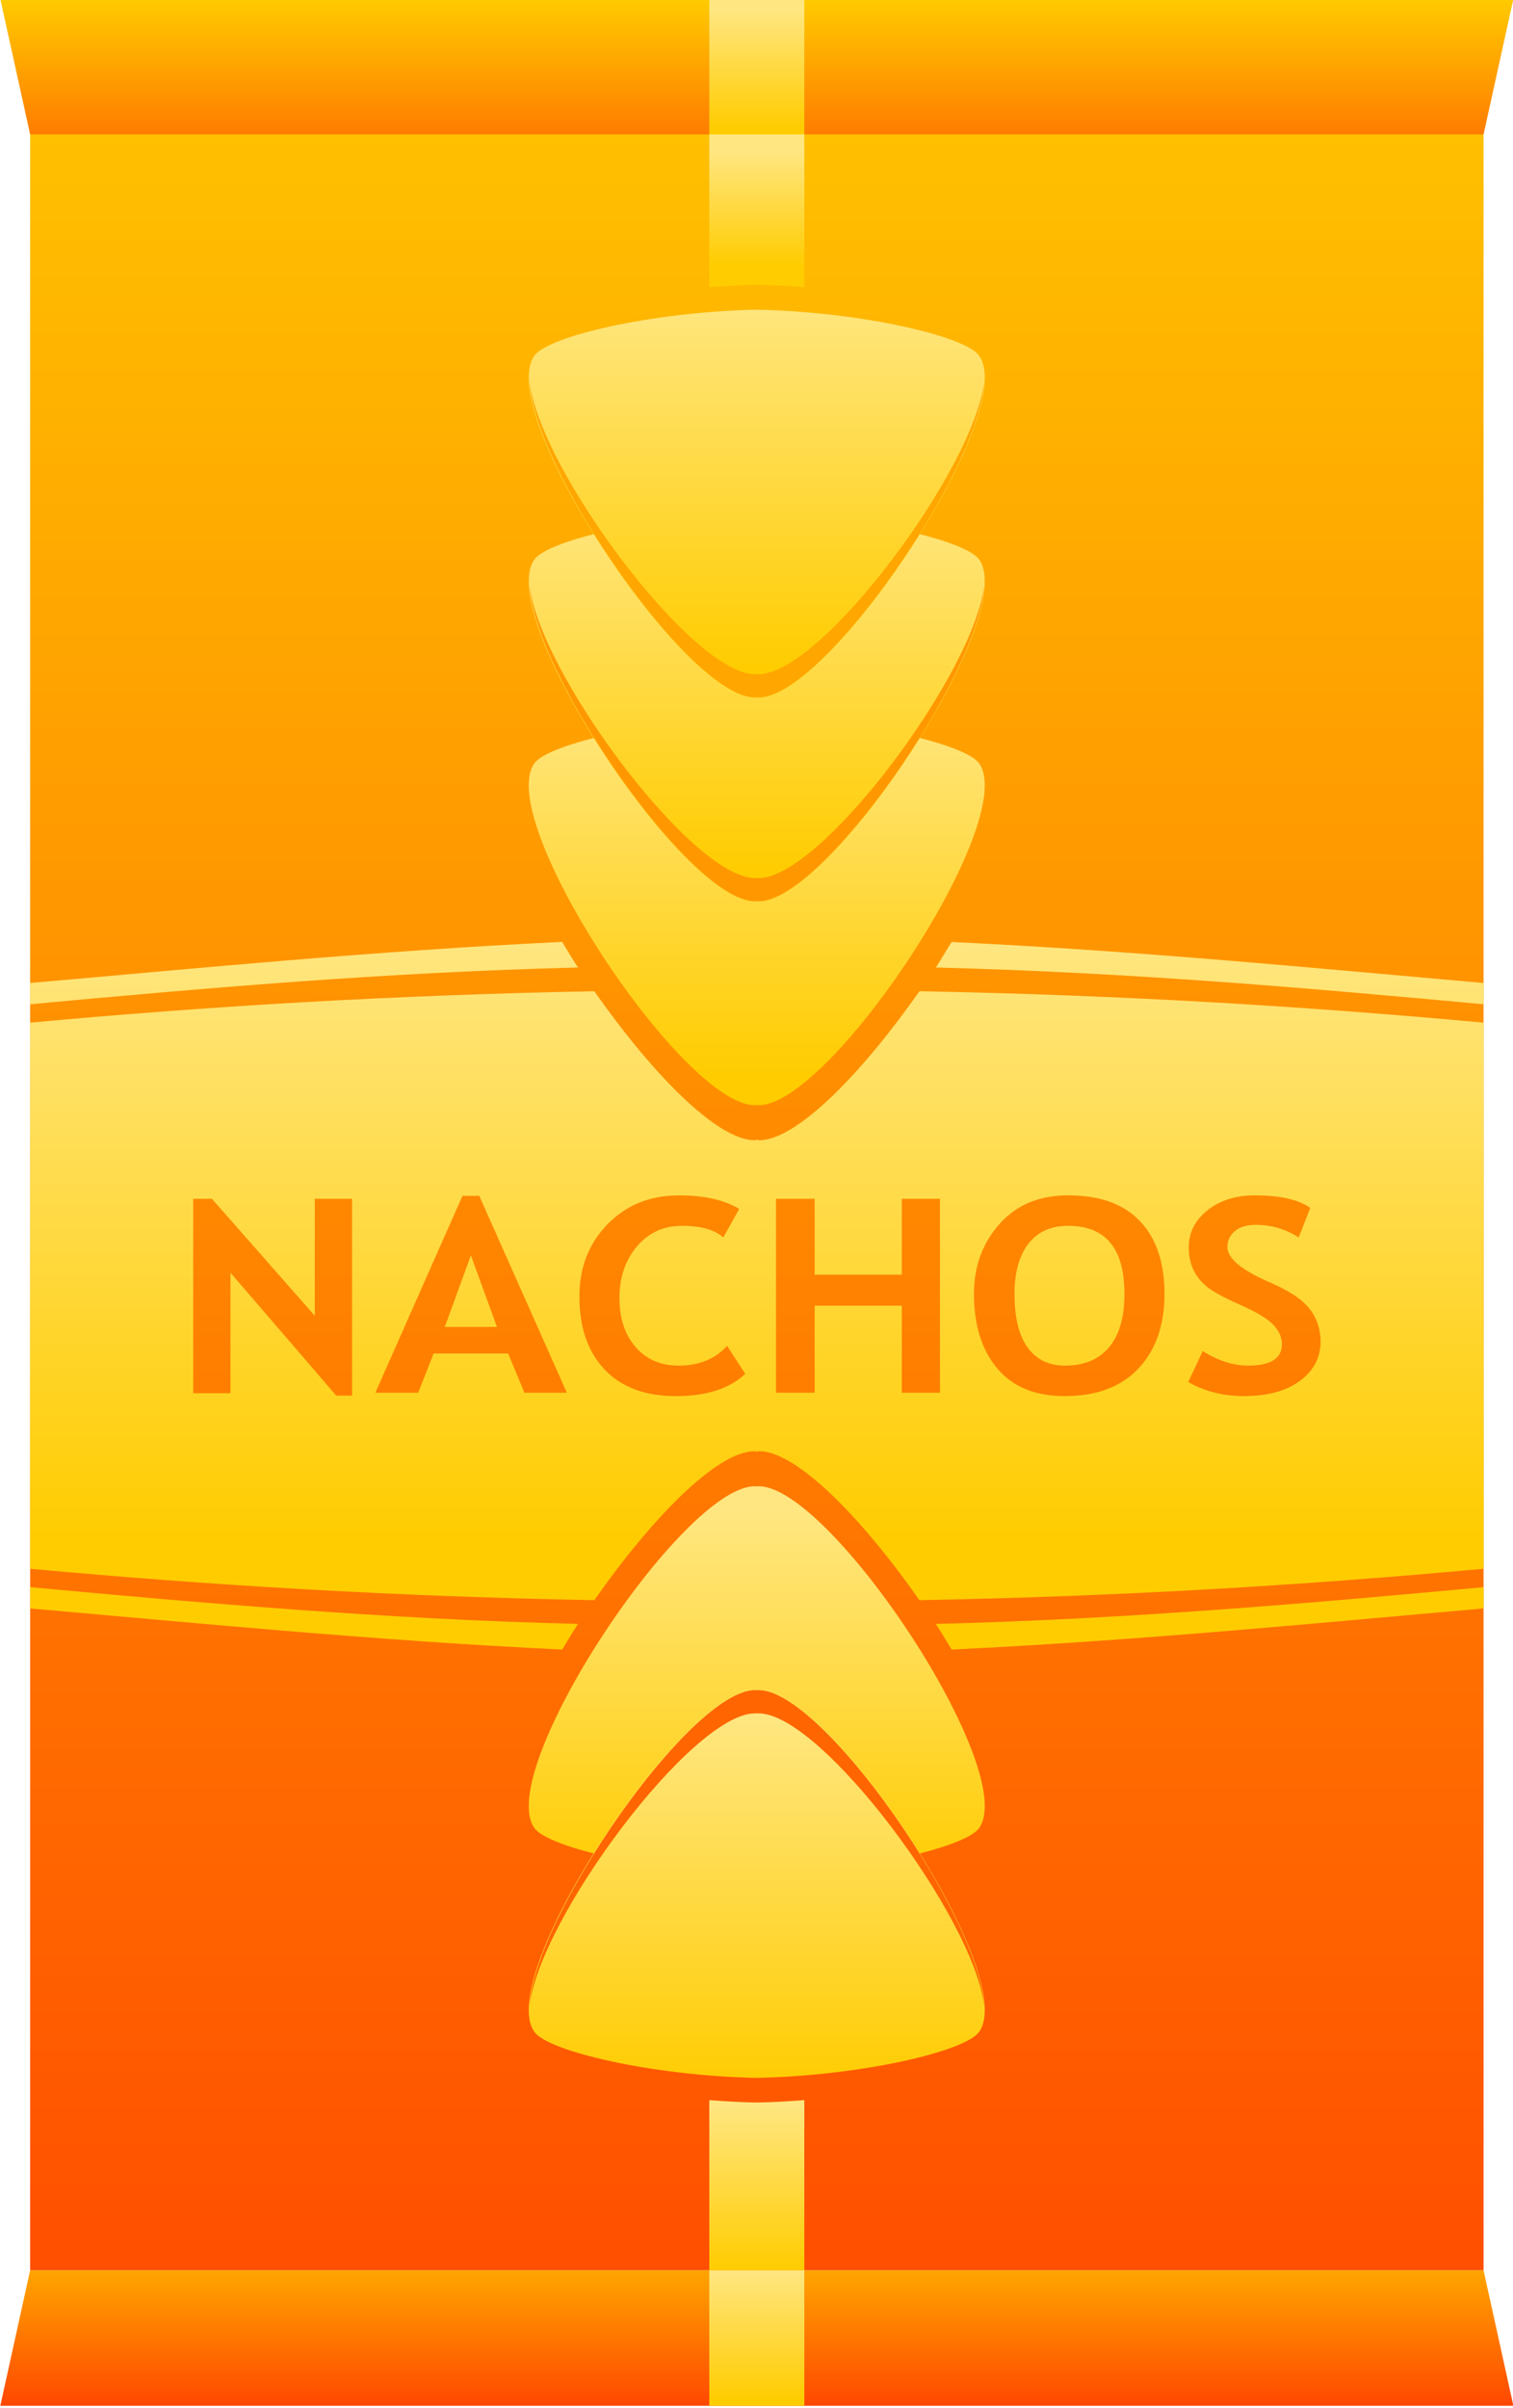 <?xml version="1.0" encoding="utf-8"?>
<svg viewBox="578.262 -145.818 101.292 161.16" width="101.292" height="161.16" xmlns="http://www.w3.org/2000/svg" xmlns:xlink="http://www.w3.org/1999/xlink">
  <defs>
    <linearGradient id="linearGradient15657" y2="102.41" gradientUnits="userSpaceOnUse" x2="163.75" gradientTransform="translate(303.19 63.862)" y1="264.58" x1="163.75" xlink:href="#linearGradient9826"/>
    <linearGradient id="linearGradient9826">
      <stop id="stop9828" style="stop-color:#ff4700" offset="0"/>
      <stop id="stop9830" style="stop-color:#ffcc00" offset="1"/>
    </linearGradient>
    <linearGradient id="linearGradient15659" y2="259.33" gradientUnits="userSpaceOnUse" x2="125.65" gradientTransform="matrix(1 0 0 -.063 303.19 188.28)" y1="21.807" x1="125.65" xlink:href="#linearGradient9826"/>
    <linearGradient id="linearGradient15661" y2="59.295" gradientUnits="userSpaceOnUse" x2="127.59" gradientTransform="matrix(1 0 0 .063 303.19 311.44)" y1="257.42" x1="127.59" xlink:href="#linearGradient9826"/>
    <linearGradient id="linearGradient15663" y2="182.78" gradientUnits="userSpaceOnUse" x2="222.5" gradientTransform="matrix(0 .374 -1.236 0 689.98 188.64)" y1="182.78" x1="118" xlink:href="#linearGradient9001"/>
    <linearGradient id="linearGradient9001">
      <stop id="stop9003" style="stop-color:#ffe680" offset="0"/>
      <stop id="stop9005" style="stop-color:#ffcc00" offset="1"/>
    </linearGradient>
    <linearGradient id="linearGradient15665" y2="201.66" gradientUnits="userSpaceOnUse" x2="469.25" gradientTransform="matrix(-.806 0 0 -.757 845.65 394.37)" y1="233.27" x1="469.25" xlink:href="#linearGradient9001"/>
    <linearGradient id="linearGradient15667" y2="201.66" gradientUnits="userSpaceOnUse" x2="469.25" gradientTransform="matrix(-.806 0 0 -.757 845.65 381.2)" y1="233.27" x1="469.25" xlink:href="#linearGradient9001"/>
    <linearGradient id="linearGradient15669" y2="201.66" gradientUnits="userSpaceOnUse" x2="469.25" gradientTransform="matrix(-.806 0 0 -.757 845.65 368.03)" y1="233.27" x1="469.25" xlink:href="#linearGradient9001"/>
    <linearGradient id="linearGradient15671" y2="233.27" gradientUnits="userSpaceOnUse" x2="467.39" gradientTransform="matrix(-.806 0 0 -.757 845.65 412.97)" y1="201.56" x1="467.39" xlink:href="#linearGradient9001"/>
    <linearGradient id="linearGradient15673" y2="233.27" gradientUnits="userSpaceOnUse" x2="467.39" gradientTransform="matrix(-.806 0 0 -.757 845.65 399.8)" y1="201.56" x1="467.39" xlink:href="#linearGradient9001"/>
    <linearGradient id="linearGradient15675" y2="189.32" gradientUnits="userSpaceOnUse" x2="467.57" y1="182.04" x1="467.57" xlink:href="#linearGradient9001"/>
    <linearGradient id="linearGradient15677" y2="318.92" gradientUnits="userSpaceOnUse" x2="466.16" y1="308.13" x1="466.16" xlink:href="#linearGradient9001"/>
    <linearGradient id="linearGradient15679" y2="180.5" gradientUnits="userSpaceOnUse" x2="465.45" y1="172.87" x1="465.45" xlink:href="#linearGradient9001"/>
    <linearGradient id="linearGradient15681" y2="180.5" gradientUnits="userSpaceOnUse" x2="465.45" gradientTransform="translate(0,146.75)" y1="172.16" x1="465.45" xlink:href="#linearGradient9001"/>
  </defs>
  <g id="g9553" transform="matrix(0.998, 0, 0, 1.036, 162.925, -324.193)">
    <path id="rect8741" style="fill:url(#linearGradient15657)" d="m418.19 180.86h97.5v138h-97.5z"/>
    <path id="path8743" style="fill:url(#linearGradient15659)" d="m418.19 180.86h97.5l2-8.75h-101.5z"/>
    <path id="path8745" d="m418.19 318.86h97.5l2 8.75h-101.5z" style="fill:url(#linearGradient15661)"/>
    <path id="path9206" style="fill:url(#linearGradient15663)" d="m453.88 233.03c-12.525 0.572-24.796 1.737-35.688 2.656v1.375c11.393-1.017 23.759-2.066 36.75-2.375-0.375-0.549-0.709-1.101-1.062-1.656zm26.125 0c-0.354 0.556-0.687 1.107-1.062 1.656 12.991 0.309 25.357 1.358 36.75 2.375v-1.375c-10.89-0.92-23.17-2.08-35.69-2.65zm-23.969 3.188c-13.592 0.247-25.975 0.977-37.844 2.031v13.531 8.219 13.531c11.868 1.054 24.252 1.784 37.844 2.031 3.789-5.212 8.201-9.625 10.75-9.625 0.05 0 0.105 0.029 0.156 0.031 0.051-0.004 0.106-0.031 0.156-0.031 2.549 0 6.961 4.413 10.75 9.625 13.616-0.246 25.958-0.976 37.844-2.031v-13.531-8.219-13.531c-11.886-1.056-24.228-1.785-37.844-2.031-3.789 5.212-8.201 9.625-10.75 9.625-0.05 0-0.105-0.027-0.156-0.031-0.051 0.002-0.107 0.031-0.156 0.031-2.549 0-6.961-4.413-10.75-9.625zm5.688 13.188c1.677 0 3.026 0.287 4.031 0.875l-1.062 1.844c-0.579-0.497-1.497-0.75-2.781-0.75-1.218 0-2.221 0.436-3 1.312-0.779 0.876-1.188 2.002-1.188 3.344 0 1.342 0.372 2.4 1.094 3.188 0.722 0.788 1.67 1.188 2.875 1.188 1.378 0 2.471-0.436 3.25-1.281l1.219 1.812c-1.058 0.965-2.613 1.438-4.656 1.438-2.043 0-3.65-0.565-4.781-1.719-1.131-1.153-1.688-2.726-1.688-4.719 0-1.856 0.62-3.409 1.875-4.656s2.856-1.875 4.812-1.875zm26.094 0c2.103 0 3.701 0.537 4.812 1.656 1.111 1.119 1.656 2.697 1.656 4.719-0 2.021-0.589 3.625-1.75 4.812s-2.801 1.781-4.938 1.781c-1.963 0-3.452-0.574-4.5-1.75s-1.594-2.8-1.594-4.844c0-1.787 0.577-3.295 1.719-4.531 1.141-1.236 2.684-1.844 4.594-1.844zm12.531 0c1.69 0 2.927 0.27 3.719 0.812l-0.781 1.906c-0.912-0.56-1.863-0.812-2.875-0.812-0.599 0-1.077 0.135-1.406 0.406-0.329 0.271-0.5 0.597-0.5 1.031 0 0.719 0.924 1.474 2.781 2.25 0.978 0.411 1.692 0.811 2.125 1.156 0.433 0.345 0.774 0.728 1 1.188 0.226 0.46 0.344 0.966 0.344 1.531-0 1.016-0.471 1.875-1.406 2.531-0.935 0.657-2.179 0.969-3.75 0.969-1.364 0-2.621-0.301-3.719-0.906l0.969-2c1.025 0.617 2.04 0.938 3.031 0.938 1.524 0 2.281-0.461 2.281-1.375-0-0.428-0.172-0.83-0.531-1.219-0.359-0.388-1.097-0.83-2.219-1.312-1.121-0.482-1.892-0.876-2.281-1.188-0.389-0.311-0.697-0.665-0.906-1.094-0.21-0.428-0.312-0.918-0.312-1.438 0-0.971 0.421-1.767 1.25-2.406s1.89-0.969 3.188-0.969zm-53.156 0.031h1.125l5.875 12.719h-2.844l-1.094-2.531h-5l-1.031 2.531h-2.875l5.844-12.719zm-18.062 0.188h1.25l6.906 7.562v-7.562h2.5v12.719h-1.062l-7.094-7.938v7.781h-2.5v-12.562zm39.094 0h2.594v4.906h5.844v-4.906h2.562v12.531h-2.562v-5.625h-5.844v5.625h-2.594v-12.531zm19.594 1.75c-1.158 0-2.068 0.391-2.688 1.188-0.619 0.797-0.906 1.871-0.906 3.219 0 1.468 0.265 2.601 0.844 3.406 0.579 0.805 1.426 1.219 2.531 1.219 1.298 0 2.287-0.4 2.969-1.188 0.682-0.788 1.031-1.936 1.031-3.438-0-2.941-1.252-4.406-3.781-4.406zm-40.062 1.906-1.75 4.625h3.5l-1.75-4.625zm-29.562 21.438v1.375c10.892 0.92 23.163 2.084 35.688 2.656 0.354-0.556 0.687-1.107 1.062-1.656-12.991-0.309-25.357-1.358-36.75-2.375zm97.5 0c-11.393 1.017-23.759 2.066-36.75 2.375 0.375 0.549 0.709 1.101 1.062 1.656 12.525-0.572 24.796-1.737 35.688-2.656v-1.375z"/>
    <path id="path9052" style="fill:url(#linearGradient15665)" d="m467.07 243.58c4.831 0 17.528-18.456 14.773-22.094-0.95-1.255-7.894-2.822-14.909-2.961-7.015 0.139-13.959 1.706-14.909 2.961-2.755 3.639 9.942 22.094 14.773 22.094 0.043 0 0.092-0.012 0.136-0.014 0.044 0.003 0.093 0.014 0.136 0.014z"/>
    <g id="g9534" transform="translate(0)">
      <path id="path9312" style="fill:url(#linearGradient15667)" d="m467.07 230.41c4.831 0 17.528-18.456 14.773-22.094-0.95-1.255-7.894-2.822-14.909-2.961-7.015 0.139-13.959 1.706-14.909 2.961-2.755 3.639 9.942 22.094 14.773 22.094 0.043 0 0.092-0.012 0.136-0.014 0.044 0.003 0.093 0.014 0.136 0.014z"/>
      <path id="path9484" style="fill:#ff9800" d="m451.69 210c0.309 5.774 10.822 20.406 15.125 20.406 0.043 0 0.081 0.002 0.125 0 0.044 0.003 0.082 0 0.125 0 4.303 0 14.816-14.633 15.125-20.406-0.651 5.613-10.898 18.906-15.125 18.906-0.043 0-0.081 0.003-0.125 0-0.044 0.001-0.083 0-0.125 0-4.227 0-14.474-13.293-15.125-18.906z"/>
    </g>
    <g id="g9530" transform="translate(0)">
      <path id="path9316" d="m467.07 217.24c4.831 0 17.528-18.456 14.773-22.094-0.95-1.255-7.894-2.822-14.909-2.961-7.015 0.139-13.959 1.706-14.909 2.961-2.755 3.639 9.942 22.094 14.773 22.094 0.043 0 0.092-0.012 0.136-0.014 0.044 0.003 0.093 0.014 0.136 0.014z" style="fill:url(#linearGradient15669)"/>
      <path id="path9475" d="m451.69 196.83c0.309 5.774 10.822 20.406 15.125 20.406 0.043 0 0.081 0.002 0.125 0 0.044 0.003 0.082 0 0.125 0 4.303 0 14.816-14.633 15.125-20.406-0.651 5.613-10.898 18.906-15.125 18.906-0.043 0-0.081 0.003-0.125 0-0.044 0.001-0.083 0-0.125 0-4.227 0-14.474-13.293-15.125-18.906z" style="fill:#ffa600"/>
    </g>
    <g id="g9339" transform="matrix(1 0 0 -1 0 530.37)">
      <path id="path9341" style="fill:url(#linearGradient15671)" d="m467.07 262.17c4.831 0 17.528-18.456 14.773-22.094-0.95-1.255-7.894-2.822-14.909-2.961-7.015 0.139-13.959 1.706-14.909 2.961-2.755 3.639 9.942 22.094 14.773 22.094 0.043 0 0.092-0.012 0.136-0.014 0.044 0.003 0.093 0.014 0.136 0.014z"/>
    </g>
    <g id="g9490" transform="translate(0 65.939)">
      <g id="g9539">
        <path id="path9376" style="fill:url(#linearGradient15673)" d="m467.07 249c4.831 0 17.528-18.456 14.773-22.094-0.95-1.255-7.894-2.822-14.909-2.961-7.015 0.139-13.959 1.706-14.909 2.961-2.755 3.639 9.942 22.094 14.773 22.094 0.043 0 0.092-0.012 0.136-0.014 0.044 0.003 0.093 0.014 0.136 0.014z" transform="matrix(1 0 0 -1 0 464.43)"/>
        <path id="path9488" style="fill:#ff6500" d="m451.69 235.84c0.309-5.774 10.822-20.406 15.125-20.406 0.043 0 0.081-0.002 0.125 0 0.044-0.003 0.082 0 0.125 0 4.303 0 14.816 14.633 15.125 20.406-0.651-5.613-10.898-18.906-15.125-18.906-0.043 0-0.081-0.003-0.125 0-0.044-0.001-0.083 0-0.125 0-4.227 0-14.474 13.293-15.125 18.906z"/>
      </g>
    </g>
    <path id="path9463" style="fill:url(#linearGradient15675)" d="m463.75 180.86v9.875c1.051-0.079 2.114-0.135 3.188-0.156 1.073 0.021 2.136 0.078 3.188 0.156v-9.875z"/>
    <path id="rect9380" style="fill:url(#linearGradient15677)" d="m463.75 307.86v11h6.375v-11c-1.051 0.079-2.114 0.135-3.188 0.156-1.073-0.021-2.136-0.078-3.188-0.156z"/>
    <path id="path9390" style="fill:url(#linearGradient15679)" d="m463.75 172.11v8.75h6.375v-8.75h-6.375z"/>
    <path id="path9394" style="fill:url(#linearGradient15681)" d="m463.75 318.86v8.75h6.375v-8.75h-6.375z"/>
  </g>
</svg>